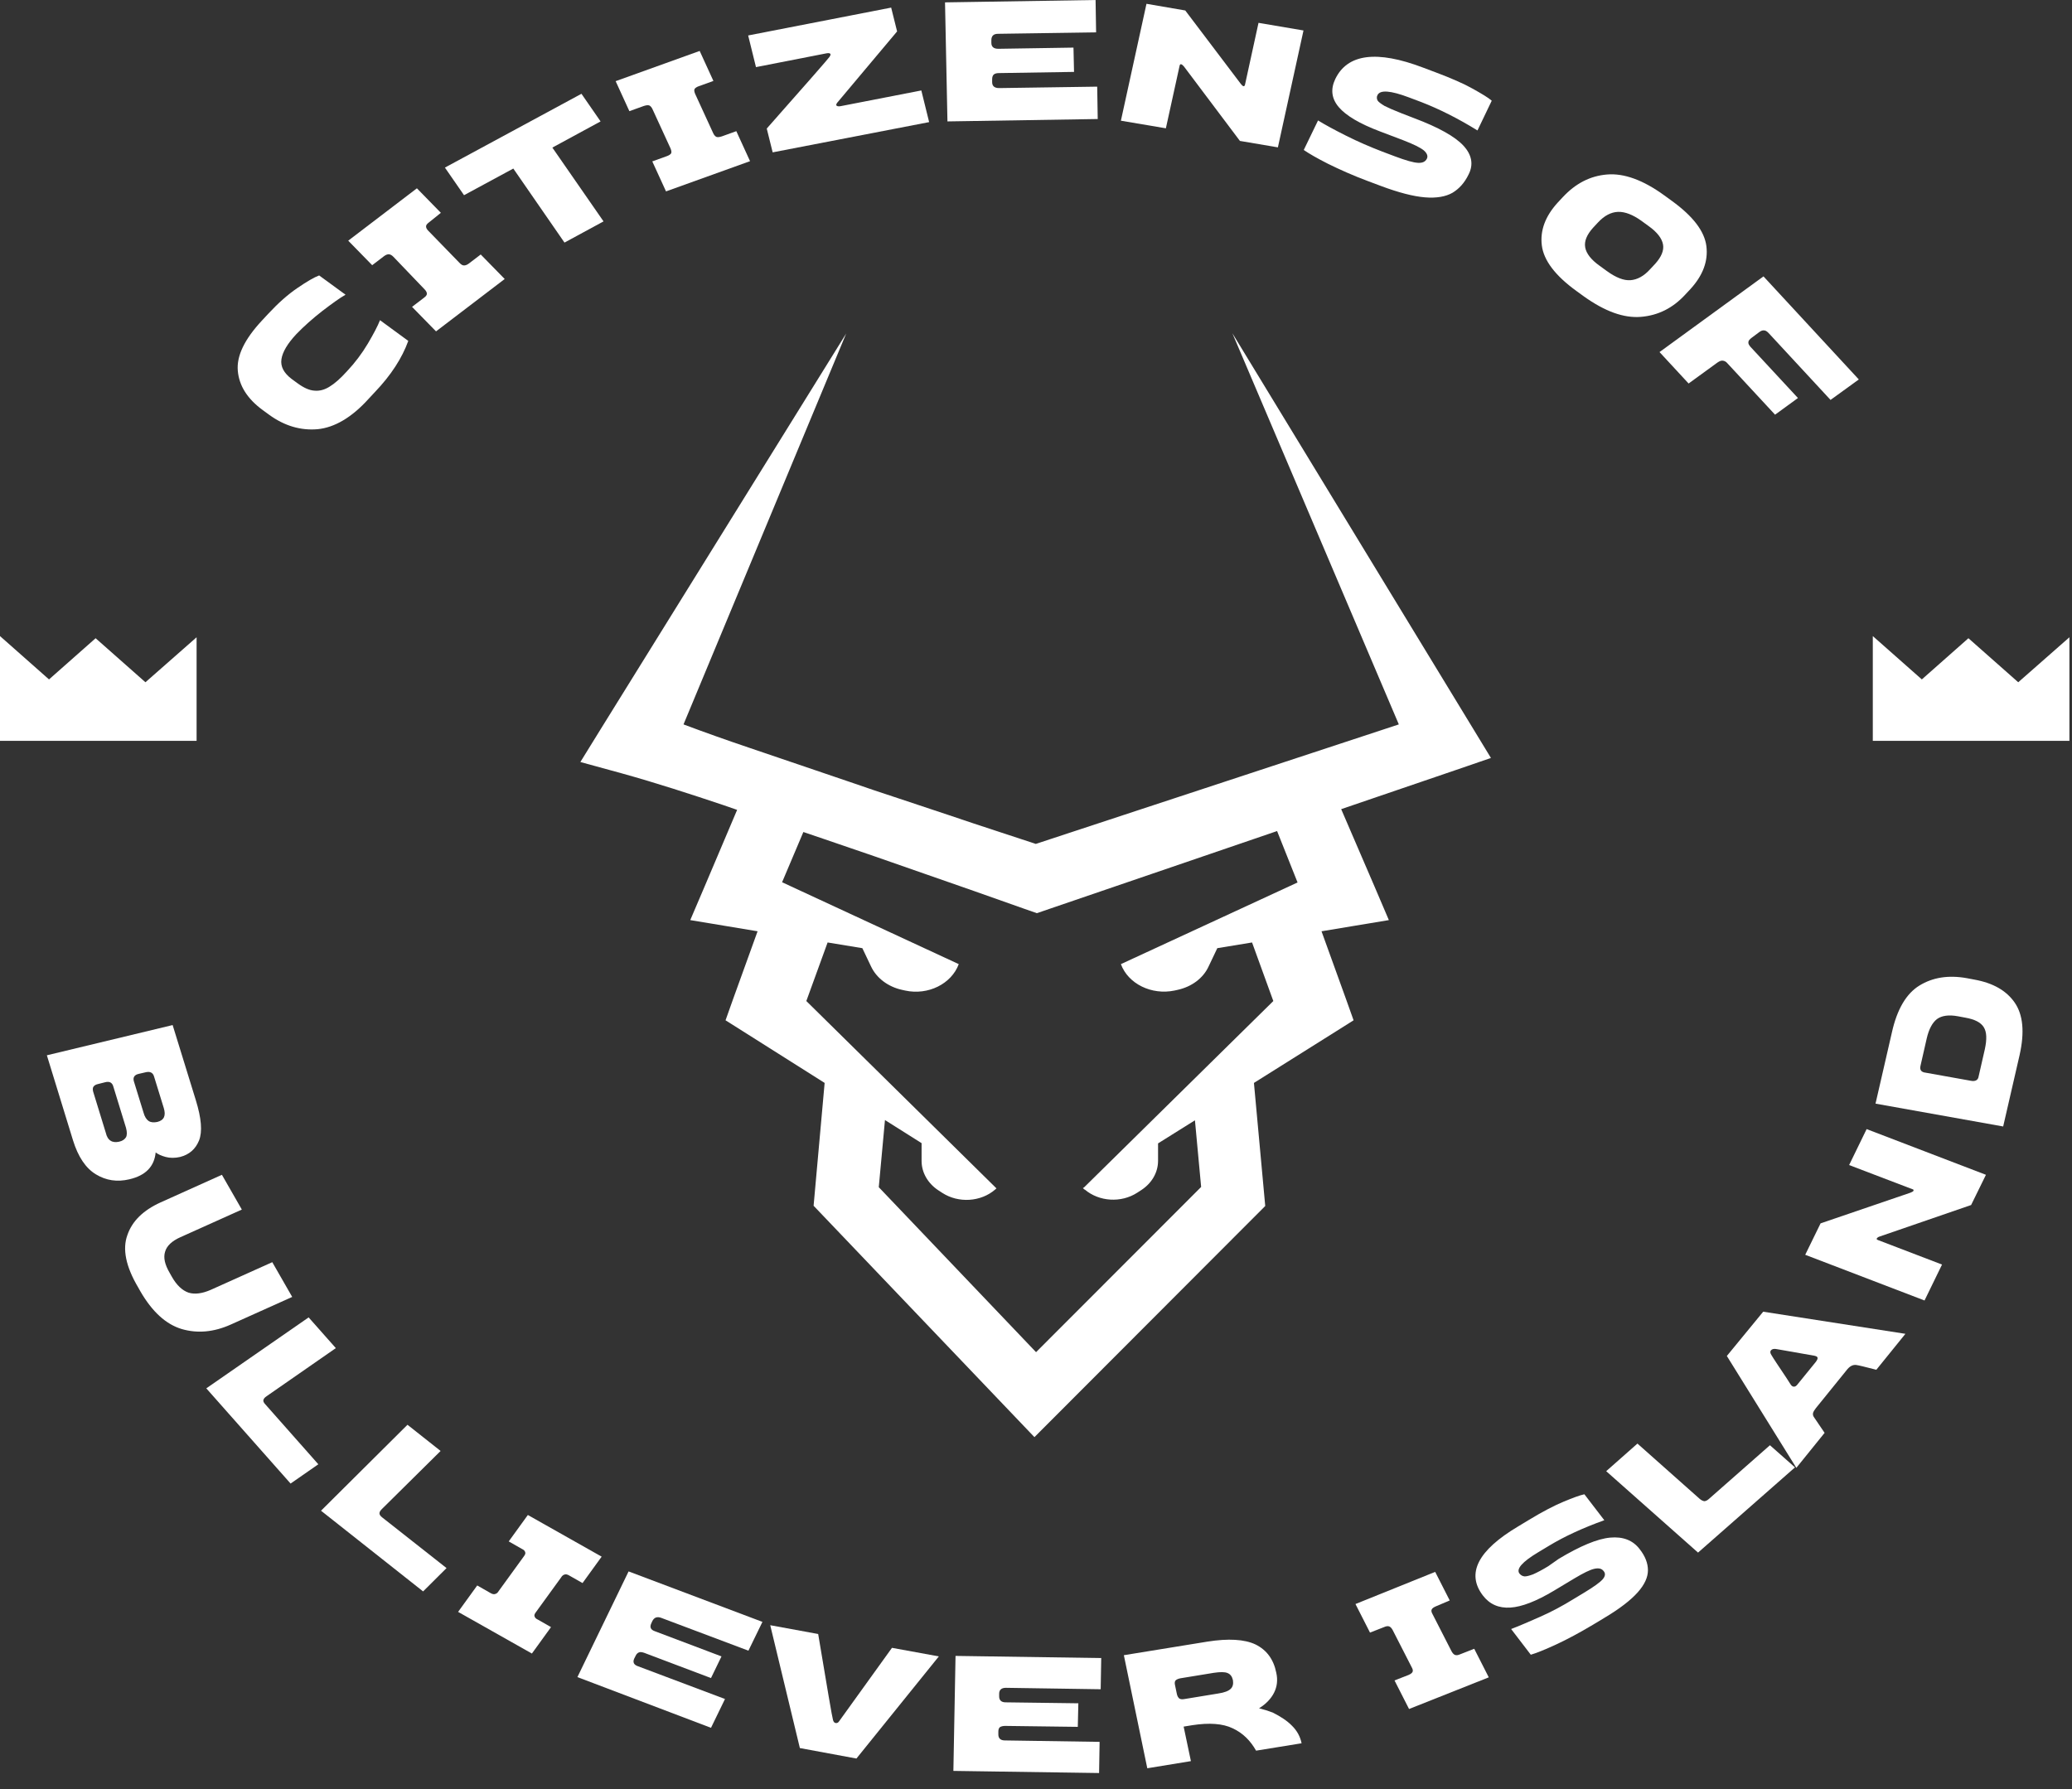 <svg width="110" height="95" viewBox="0 0 110 95" fill="none" xmlns="http://www.w3.org/2000/svg">
<rect x="0" y="0" width="110" height="95" fill="#333333" stroke="none"/>
<path d="M79.152 40.248L78.237 38.744L65.426 17.697L74.262 38.466L54.989 44.812L53.03 44.167C52.143 43.876 51.257 43.586 50.37 43.282L47.711 42.397L46.381 41.955L45.052 41.5L39.733 39.692C38.575 39.3 37.431 38.896 36.287 38.466L44.923 17.71L31.912 38.681L30.811 40.463L33.027 41.07C34.843 41.576 36.63 42.157 38.403 42.751L39.133 43.004L37.417 47.049L36.645 48.857L38.546 49.173L40.219 49.451L38.918 53.053L38.518 54.178L39.461 54.773L43.779 57.503L43.193 64.026L54.917 76.312L67.17 64.038L66.57 57.503L70.916 54.773L71.86 54.178L71.459 53.053L70.158 49.451L71.831 49.173L73.733 48.857L72.961 47.049L71.202 42.966L77.236 40.906L79.152 40.248ZM68.886 46.859L59.507 51.195C59.893 52.244 61.137 52.851 62.352 52.598L62.523 52.56C63.267 52.396 63.882 51.941 64.168 51.309L64.625 50.348L66.47 50.045L67.599 53.155L57.562 63.04L57.491 63.09C57.491 63.09 57.491 63.09 57.505 63.103L57.576 63.166H57.591C58.349 63.811 59.521 63.887 60.379 63.33L60.593 63.191C61.151 62.825 61.48 62.256 61.48 61.636V60.714L63.438 59.488L63.767 63.027L55.003 71.8L46.653 63.04L46.982 59.475L48.926 60.701V61.649C48.926 62.256 49.255 62.837 49.813 63.204L50.027 63.343C50.885 63.899 52.072 63.823 52.83 63.166L52.858 63.141C52.873 63.128 52.887 63.115 52.901 63.103L42.807 53.155L43.937 50.045L45.781 50.348L46.238 51.309C46.524 51.928 47.139 52.396 47.883 52.56L48.054 52.598C49.27 52.864 50.513 52.244 50.899 51.195L41.52 46.847L42.65 44.18L43.765 44.559L45.095 45.014L46.424 45.469L49.069 46.392C49.956 46.695 50.828 47.011 51.714 47.315L54.359 48.25L55.046 48.49L55.746 48.25L67.799 44.129L68.886 46.859Z" fill="white"/>
<path d="M16.857 22.791C15.956 22.867 15.098 22.614 14.283 22.02L13.954 21.78C13.14 21.186 12.696 20.491 12.625 19.694C12.553 18.898 12.982 18.013 13.912 17.015L14.241 16.661C14.77 16.092 15.284 15.637 15.785 15.296C16.285 14.954 16.671 14.727 16.943 14.626L18.344 15.649C18.029 15.826 17.615 16.13 17.1 16.522C16.585 16.926 16.128 17.331 15.727 17.748C15.256 18.253 14.998 18.696 14.941 19.075C14.884 19.467 15.07 19.808 15.484 20.124L15.813 20.364C16.128 20.592 16.428 20.731 16.7 20.744C16.971 20.769 17.243 20.693 17.5 20.529C17.772 20.364 18.072 20.099 18.415 19.72C18.844 19.265 19.216 18.772 19.531 18.241C19.845 17.71 20.06 17.293 20.174 17.002L21.675 18.102C21.346 19.012 20.76 19.922 19.902 20.82L19.573 21.173C18.673 22.172 17.758 22.703 16.857 22.791Z" fill="white"/>
<path d="M22.776 11.807C22.676 11.883 22.619 11.946 22.619 12.021C22.619 12.085 22.647 12.161 22.733 12.249L24.392 13.956C24.477 14.044 24.549 14.095 24.635 14.095C24.706 14.095 24.792 14.069 24.892 13.993L25.521 13.513L26.794 14.815L23.148 17.596L21.875 16.294L22.504 15.814C22.605 15.738 22.662 15.675 22.662 15.599C22.662 15.536 22.633 15.46 22.547 15.371L20.889 13.64C20.803 13.551 20.732 13.513 20.646 13.501C20.574 13.501 20.488 13.526 20.388 13.602L19.759 14.082L18.487 12.78L22.133 9.999L23.405 11.301L22.776 11.807Z" fill="white"/>
<path d="M27.251 8.95L24.635 10.365L23.62 8.899L30.869 4.98L31.884 6.447L29.324 7.837L32.041 11.756L29.968 12.881L27.251 8.95Z" fill="white"/>
<path d="M37.102 4.576C36.988 4.614 36.902 4.677 36.873 4.728C36.845 4.791 36.859 4.867 36.902 4.98L37.86 7.066C37.903 7.167 37.974 7.243 38.032 7.268C38.103 7.294 38.189 7.281 38.318 7.243L39.09 6.965L39.819 8.558L35.358 10.163L34.629 8.57L35.401 8.292C35.515 8.254 35.601 8.191 35.63 8.141C35.658 8.077 35.644 8.002 35.601 7.888L34.643 5.802C34.6 5.701 34.529 5.625 34.471 5.6C34.4 5.575 34.314 5.587 34.186 5.625L33.413 5.903L32.684 4.31L37.145 2.705L37.874 4.298L37.102 4.576Z" fill="white"/>
<path d="M44.037 3.021C44.08 2.958 44.094 2.92 44.094 2.882C44.08 2.831 44.008 2.806 43.88 2.831L40.134 3.564L39.719 1.883L47.311 0.404L47.626 1.668L44.452 5.448C44.409 5.499 44.394 5.549 44.394 5.574C44.394 5.6 44.423 5.625 44.466 5.638C44.509 5.65 44.552 5.65 44.623 5.638L48.912 4.803L49.327 6.484L41.02 8.09L40.706 6.826C42.864 4.386 43.98 3.109 44.037 3.021Z" fill="white"/>
<path d="M50.299 6.447L50.17 0.126L58.163 0L58.191 1.719L52.987 1.795C52.744 1.795 52.63 1.909 52.63 2.136V2.275C52.63 2.49 52.758 2.591 53.001 2.591L56.99 2.528L57.019 3.818L53.03 3.881C52.916 3.881 52.816 3.906 52.758 3.957C52.701 4.007 52.672 4.096 52.672 4.209V4.361C52.672 4.576 52.801 4.677 53.044 4.677L58.249 4.601L58.277 6.32L50.299 6.447Z" fill="white"/>
<path d="M62.924 0.556L65.869 4.449C65.927 4.525 65.969 4.563 66.012 4.576C66.055 4.588 66.084 4.551 66.098 4.487L66.813 1.213L69.201 1.618L67.842 7.825L65.826 7.483L62.852 3.527C62.795 3.463 62.752 3.426 62.709 3.413C62.667 3.4 62.638 3.426 62.624 3.489L61.895 6.813L59.507 6.409L60.865 0.202L62.924 0.556Z" fill="white"/>
<path d="M75.063 6.27C76.378 6.763 77.25 7.256 77.693 7.736C78.137 8.217 78.237 8.735 77.965 9.266C77.751 9.708 77.465 10.024 77.107 10.239C76.75 10.441 76.264 10.53 75.649 10.479C75.034 10.429 74.248 10.226 73.304 9.872L72.632 9.62C71.817 9.316 71.116 9 70.502 8.697C69.901 8.394 69.472 8.141 69.215 7.964L69.973 6.396C70.344 6.624 70.831 6.889 71.46 7.205C72.089 7.521 72.732 7.799 73.39 8.052L74.062 8.305C74.634 8.52 75.034 8.634 75.277 8.646C75.506 8.659 75.663 8.596 75.749 8.431C75.82 8.292 75.763 8.141 75.592 7.989C75.406 7.837 75.048 7.66 74.491 7.445L73.261 6.978C72.189 6.573 71.46 6.143 71.073 5.688C70.688 5.233 70.63 4.74 70.888 4.197C71.531 2.857 73.09 2.655 75.549 3.59L76.221 3.843C77.064 4.159 77.722 4.45 78.194 4.715C78.666 4.981 79.009 5.183 79.195 5.347L78.437 6.927C77.393 6.282 76.406 5.79 75.463 5.423L74.791 5.17C73.819 4.804 73.275 4.766 73.132 5.044C73.075 5.145 73.09 5.246 73.132 5.334C73.19 5.423 73.318 5.511 73.504 5.625C73.704 5.726 73.99 5.853 74.376 6.004L75.063 6.27Z" fill="white"/>
<path d="M81.854 13.033C81.754 12.236 82.04 11.478 82.698 10.757L82.969 10.466C83.641 9.746 84.413 9.341 85.314 9.266C86.215 9.19 87.23 9.556 88.36 10.378L88.76 10.669C89.875 11.478 90.49 12.274 90.59 13.07C90.69 13.867 90.404 14.625 89.746 15.346L89.475 15.636C88.817 16.357 88.031 16.749 87.116 16.825C86.201 16.901 85.2 16.534 84.085 15.738L83.684 15.447C82.569 14.638 81.954 13.829 81.854 13.033ZM86.558 14.878C86.916 14.853 87.273 14.663 87.602 14.297L87.874 14.006C88.202 13.639 88.345 13.298 88.288 12.982C88.231 12.666 87.988 12.337 87.53 12.009L87.13 11.718C86.687 11.402 86.272 11.238 85.9 11.25C85.529 11.263 85.171 11.453 84.842 11.806L84.571 12.097C84.242 12.464 84.099 12.805 84.156 13.134C84.213 13.462 84.471 13.791 84.914 14.107L85.314 14.398C85.786 14.739 86.201 14.903 86.558 14.878Z" fill="white"/>
<path d="M93.621 14.676L98.682 20.149L97.181 21.236L93.893 17.684C93.807 17.596 93.735 17.545 93.65 17.545C93.564 17.533 93.478 17.57 93.364 17.659L92.992 17.937C92.892 18.013 92.82 18.089 92.82 18.165C92.806 18.241 92.849 18.316 92.92 18.405L95.451 21.135L94.236 22.02L91.705 19.29C91.634 19.201 91.548 19.163 91.462 19.151C91.376 19.138 91.29 19.176 91.176 19.252L89.646 20.364L88.102 18.695L93.621 14.676Z" fill="white"/>
<path d="M8.793 61.434C8.564 61.371 8.393 61.295 8.264 61.194C8.193 61.94 7.735 62.42 6.863 62.622C6.219 62.774 5.633 62.686 5.09 62.357C4.547 62.028 4.146 61.422 3.875 60.549L2.488 56.036L9.165 54.431L10.394 58.413C10.695 59.386 10.752 60.094 10.566 60.562C10.38 61.017 10.051 61.308 9.565 61.434C9.293 61.497 9.022 61.497 8.793 61.434ZM5.876 60.575C5.991 60.65 6.148 60.663 6.32 60.625C6.505 60.587 6.62 60.499 6.691 60.385C6.748 60.271 6.748 60.107 6.691 59.892L6.019 57.705C5.991 57.591 5.934 57.516 5.862 57.478C5.791 57.44 5.69 57.44 5.59 57.465L5.19 57.566C5.076 57.591 5.004 57.642 4.961 57.705C4.918 57.768 4.918 57.857 4.947 57.971L5.619 60.157C5.662 60.347 5.748 60.499 5.876 60.575ZM7.892 59.525C8.007 59.601 8.164 59.614 8.35 59.576C8.707 59.487 8.822 59.247 8.693 58.83L8.178 57.161C8.121 56.959 7.964 56.883 7.749 56.934L7.363 57.023C7.135 57.073 7.049 57.212 7.106 57.414L7.621 59.083C7.678 59.298 7.778 59.45 7.892 59.525Z" fill="white"/>
<path d="M6.763 65.58C7.02 64.835 7.606 64.266 8.522 63.849L11.781 62.382L12.839 64.228L9.58 65.694C9.122 65.897 8.85 66.162 8.765 66.465C8.665 66.781 8.75 67.148 9.008 67.59L9.122 67.793C9.379 68.248 9.68 68.526 10.008 68.639C10.337 68.741 10.738 68.69 11.195 68.488L14.455 67.022L15.513 68.867L12.253 70.333C11.352 70.738 10.48 70.814 9.651 70.573C8.807 70.321 8.078 69.651 7.449 68.564L7.335 68.361C6.677 67.249 6.491 66.326 6.763 65.58Z" fill="white"/>
<path d="M17.829 71.585L14.155 74.138C14.055 74.201 13.998 74.277 13.983 74.34C13.969 74.404 13.998 74.48 14.083 74.568L16.9 77.753L15.427 78.777L10.952 73.721L16.385 69.954L17.829 71.585Z" fill="white"/>
<path d="M23.391 77.046L20.274 80.13C20.188 80.219 20.146 80.282 20.146 80.358C20.146 80.421 20.188 80.497 20.288 80.573L23.706 83.265L22.462 84.504L17.043 80.219L21.633 75.655L23.391 77.046Z" fill="white"/>
<path d="M30.239 83.67C30.139 83.606 30.039 83.581 29.982 83.606C29.911 83.619 29.839 83.67 29.782 83.771L28.452 85.604C28.381 85.692 28.352 85.781 28.381 85.831C28.395 85.894 28.452 85.958 28.567 86.008L29.253 86.4L28.238 87.803L24.32 85.591L25.335 84.188L26.022 84.58C26.122 84.643 26.222 84.668 26.279 84.643C26.351 84.63 26.422 84.58 26.479 84.479L27.809 82.646C27.88 82.557 27.909 82.469 27.88 82.418C27.866 82.355 27.809 82.292 27.695 82.241L27.008 81.849L28.023 80.446L31.941 82.658L30.926 84.061L30.239 83.67Z" fill="white"/>
<path d="M30.654 89.054L33.371 83.442L40.477 86.122L39.733 87.651L35.101 85.907C34.886 85.831 34.729 85.882 34.629 86.084L34.572 86.21C34.486 86.4 34.543 86.539 34.758 86.615L38.303 87.955L37.746 89.105L34.2 87.765C34.086 87.727 34 87.715 33.928 87.74C33.857 87.765 33.785 87.828 33.742 87.929L33.671 88.068C33.585 88.258 33.642 88.397 33.857 88.473L38.489 90.217L37.746 91.747L30.654 89.054Z" fill="white"/>
<path d="M43.436 86.766C43.922 89.674 44.18 91.203 44.223 91.33C44.251 91.431 44.294 91.481 44.366 91.494C44.437 91.507 44.509 91.469 44.552 91.393L47.354 87.5L49.842 87.955L45.467 93.378L42.464 92.822L40.891 86.299L43.436 86.766Z" fill="white"/>
<path d="M50.614 94.035L50.728 87.929L58.463 88.043L58.434 89.699L53.402 89.623C53.173 89.623 53.044 89.724 53.044 89.939V90.078C53.044 90.28 53.158 90.394 53.387 90.394L57.248 90.445L57.219 91.696L53.359 91.646C53.244 91.646 53.158 91.671 53.087 91.709C53.03 91.759 53.001 91.835 53.001 91.949V92.101C53.001 92.303 53.116 92.417 53.344 92.417L58.377 92.493L58.349 94.148L50.614 94.035Z" fill="white"/>
<path d="M68.586 91.633C68.857 91.898 69.029 92.214 69.1 92.568L66.684 92.96C66.384 92.429 65.984 92.025 65.44 91.772C64.911 91.519 64.196 91.469 63.296 91.608L62.838 91.683L63.224 93.516L60.908 93.895L59.664 87.891L64.096 87.171C65.212 86.994 66.069 87.044 66.656 87.322C67.242 87.613 67.614 88.106 67.757 88.827C67.842 89.206 67.799 89.56 67.642 89.876C67.485 90.192 67.213 90.483 66.841 90.71C67.099 90.773 67.342 90.849 67.571 90.938C67.971 91.14 68.328 91.367 68.586 91.633ZM62.481 89.964C62.509 90.078 62.552 90.141 62.609 90.192C62.667 90.23 62.767 90.242 62.895 90.217L64.668 89.926C65.011 89.876 65.226 89.787 65.34 89.674C65.455 89.56 65.483 89.408 65.455 89.218C65.412 89.029 65.326 88.902 65.169 88.839C65.026 88.776 64.783 88.776 64.439 88.827L62.667 89.117C62.538 89.143 62.466 89.18 62.409 89.231C62.366 89.282 62.352 89.37 62.381 89.484L62.481 89.964Z" fill="white"/>
<path d="M76.221 85.3C76.106 85.351 76.035 85.401 76.006 85.465C75.978 85.528 75.992 85.604 76.049 85.705L77.064 87.689C77.121 87.79 77.179 87.854 77.25 87.879C77.322 87.904 77.407 87.892 77.522 87.841L78.265 87.55L79.037 89.067L74.805 90.748L74.033 89.231L74.777 88.941C74.891 88.89 74.963 88.84 74.991 88.776C75.02 88.713 75.005 88.637 74.948 88.536L73.933 86.552C73.876 86.451 73.819 86.387 73.747 86.362C73.676 86.337 73.59 86.349 73.475 86.4L72.732 86.691L71.96 85.174L76.192 83.467L76.964 84.984L76.221 85.3Z" fill="white"/>
<path d="M82.755 82.772C83.898 82.089 84.799 81.71 85.485 81.647C86.157 81.584 86.686 81.786 87.044 82.254C87.344 82.633 87.487 83.012 87.487 83.379C87.487 83.745 87.316 84.137 86.944 84.554C86.572 84.971 85.986 85.426 85.157 85.919L84.57 86.273C83.87 86.691 83.212 87.044 82.612 87.323C82.011 87.601 81.568 87.778 81.268 87.866L80.224 86.501C80.624 86.349 81.125 86.134 81.754 85.856C82.383 85.578 82.969 85.262 83.541 84.908L84.127 84.554C84.628 84.251 84.942 84.023 85.085 83.859C85.228 83.695 85.242 83.543 85.128 83.416C85.028 83.29 84.871 83.252 84.642 83.303C84.413 83.353 84.056 83.53 83.57 83.821L82.497 84.466C81.568 85.022 80.796 85.325 80.181 85.363C79.566 85.401 79.08 85.186 78.723 84.719C77.836 83.556 78.451 82.329 80.596 81.053L81.182 80.699C81.911 80.256 82.526 79.94 83.012 79.738C83.498 79.536 83.87 79.397 84.113 79.346L85.171 80.724C84.041 81.129 83.055 81.584 82.24 82.077L81.654 82.43C80.81 82.936 80.481 83.315 80.667 83.556C80.739 83.644 80.824 83.695 80.939 83.707C81.053 83.707 81.196 83.669 81.396 83.594C81.597 83.505 81.868 83.366 82.197 83.164L82.755 82.772Z" fill="white"/>
<path d="M86.93 76.654L90.232 79.587C90.318 79.662 90.404 79.7 90.475 79.713C90.547 79.713 90.633 79.675 90.718 79.599L93.964 76.742L95.294 77.918L90.147 82.443L85.271 78.12L86.93 76.654Z" fill="white"/>
<path d="M93.606 69.651L101.156 70.826L99.612 72.735C99.025 72.584 98.668 72.495 98.553 72.482C98.382 72.457 98.225 72.533 98.082 72.697L96.394 74.783C96.323 74.884 96.266 74.96 96.251 75.036C96.237 75.112 96.251 75.188 96.309 75.263L96.866 76.085L95.365 77.943L91.676 72.002L93.606 69.651ZM96.437 72.027C96.409 72.015 96.38 72.002 96.323 71.989L94.307 71.635C94.178 71.61 94.078 71.635 94.021 71.699C93.964 71.762 93.978 71.85 94.035 71.939C94.135 72.116 94.407 72.52 94.822 73.14L95.065 73.519C95.093 73.557 95.122 73.595 95.151 73.607C95.236 73.658 95.337 73.633 95.422 73.519L96.409 72.305C96.509 72.166 96.523 72.078 96.437 72.027Z" fill="white"/>
<path d="M96.652 64.961L101.428 63.33C101.513 63.292 101.571 63.267 101.585 63.229C101.599 63.191 101.585 63.153 101.513 63.141L98.168 61.864L99.097 59.955L105.431 62.382L104.644 63.987L99.798 65.656C99.712 65.681 99.669 65.719 99.64 65.757C99.612 65.795 99.64 65.82 99.698 65.846L103.1 67.148L102.171 69.056L95.837 66.629L96.652 64.961Z" fill="white"/>
<path d="M100.441 54.811C100.713 53.597 101.199 52.763 101.899 52.333C102.6 51.903 103.429 51.764 104.416 51.941L104.816 52.017C105.803 52.194 106.517 52.598 106.961 53.243C107.404 53.888 107.49 54.811 107.218 56.024L106.346 59.816L99.569 58.603L100.441 54.811ZM105.316 54.545C105.159 54.292 104.845 54.128 104.344 54.039L103.944 53.964C103.458 53.875 103.086 53.926 102.829 54.115C102.586 54.305 102.4 54.646 102.285 55.152L101.957 56.593C101.928 56.707 101.942 56.782 101.985 56.846C102.028 56.909 102.114 56.947 102.228 56.959L104.63 57.389C104.759 57.415 104.845 57.402 104.916 57.364C104.988 57.326 105.031 57.25 105.045 57.149L105.374 55.708C105.488 55.177 105.474 54.798 105.316 54.545Z" fill="white"/>
<path d="M0 39.338V33.776L2.602 36.077L5.076 33.89L7.721 36.228L10.437 33.839V39.338H0Z" fill="white"/>
<path d="M99.425 39.338V33.776L102.028 36.077L104.501 33.89L107.146 36.228L109.863 33.839V39.338H99.425Z" fill="white"/>
</svg>

